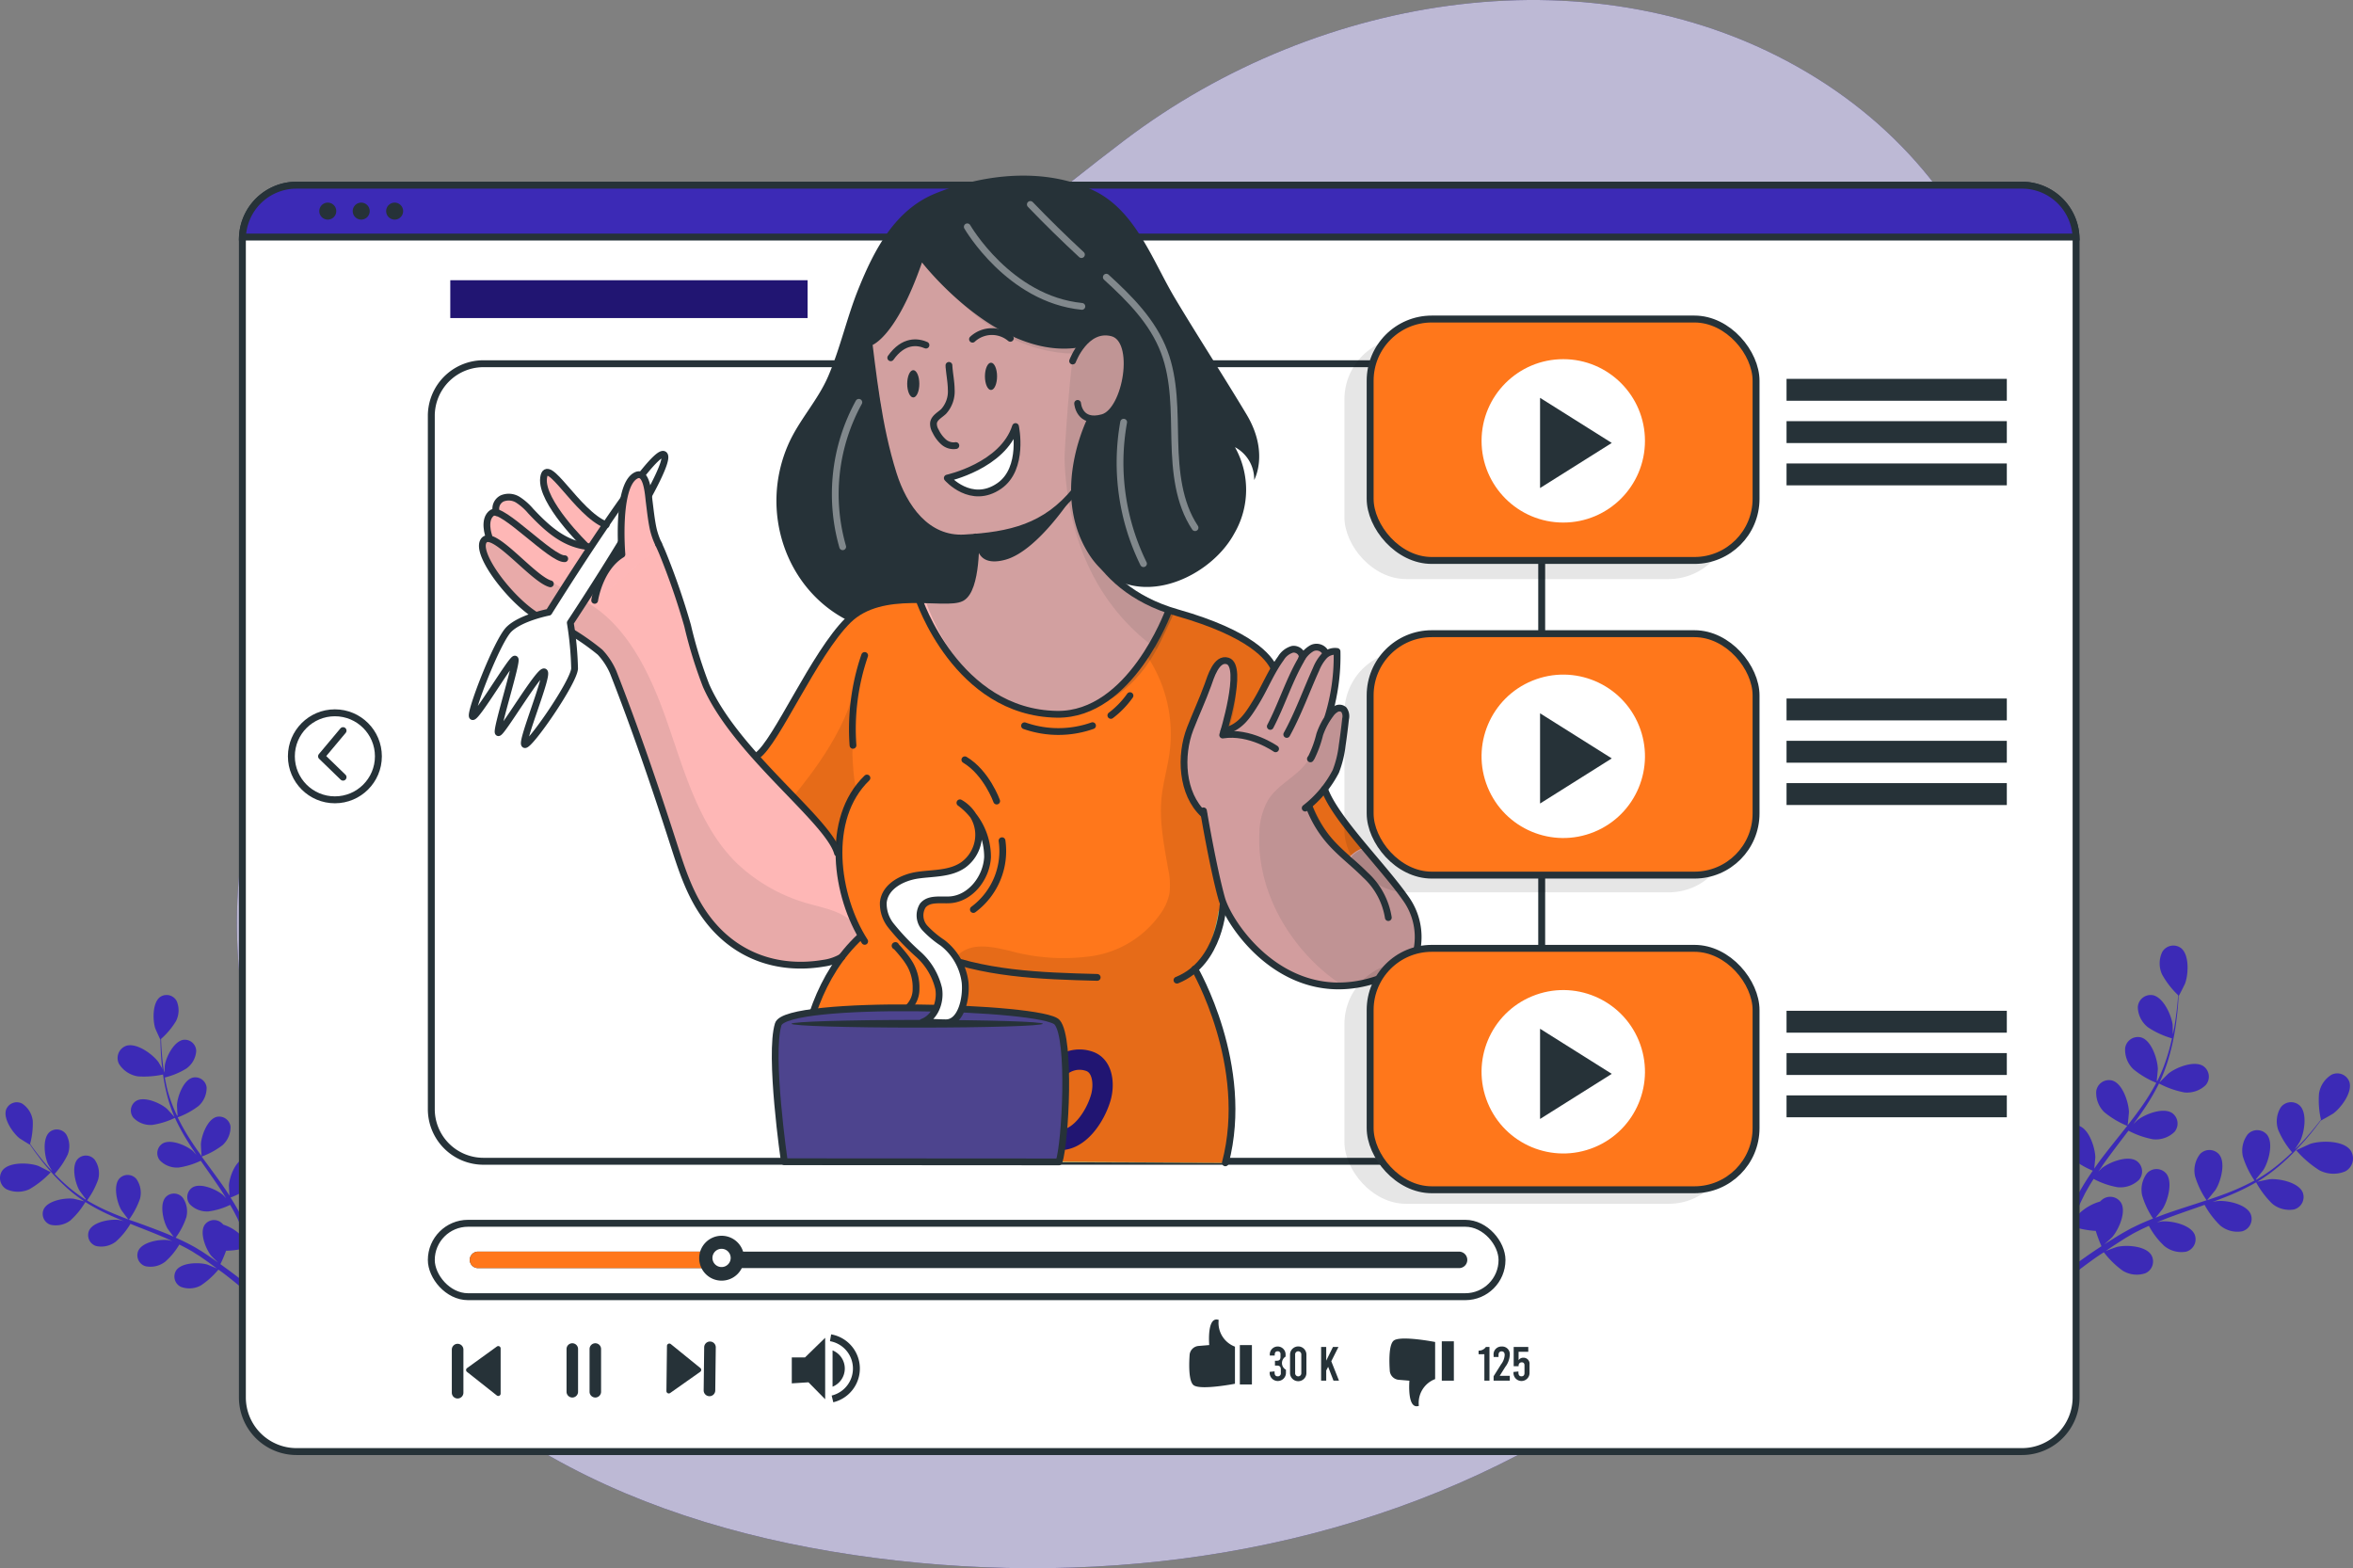 <svg xmlns="http://www.w3.org/2000/svg" xmlns:xlink="http://www.w3.org/1999/xlink" width="340.07" height="226.656" viewBox="0 0 340.07 226.656">
  <rect x="0" y="0" width="340.07" height="226.656" fill="#808080" stroke="none"/>
  <defs>
    <clipPath id="clip-path">
      <path id="Path_5027" data-name="Path 5027" d="M331.265,149.907s-.907,2.025-2.182,4.638l-.007.014c-2.21,4.527-6.84,10.614-15.68,10.169-14.372-1.137-18.575-17.3-18.575-17.3s.278-6.412-2.868-8.552-6.847-24.511-6.847-24.511L295.92,96.122l10.765,3.934,14.955,5.472,5.064,3.7.271,7.987-5.748,6.271s1.759,14.129,1.1,18.813C321.721,146.576,331.265,149.907,331.265,149.907Z" transform="translate(-285.107 -96.122)" fill="#263238" opacity="0.2"/>
    </clipPath>
  </defs>
  <g id="Group_3053" data-name="Group 3053" transform="translate(18968 -7586)">
    <g id="Plants" transform="translate(-18968 7722.667)">
      <g id="freepik--Plants--inject-32" transform="translate(0 0)">
        <path id="Path_4980" data-name="Path 4980" d="M439.363,400.624c-.034,0,.611-2.072.667-2.2.646-1.457,2.762-3.9,4.523-3.709a2.114,2.114,0,0,1,1.813,2.376,2.063,2.063,0,0,1-.042.221,4.412,4.412,0,0,1-2.562,2.689A15.225,15.225,0,0,1,439.363,400.624Z" transform="translate(-237.791 -344.433)" fill="#3c2ab6"/>
        <g id="Group_3008" data-name="Group 3008" transform="translate(294.721)">
          <path id="Path_4981" data-name="Path 4981" d="M697.778,355.909a15.152,15.152,0,0,1-3.366-2.9s1.96-.9,2.091-.942c1.523-.475,4.739-.493,5.77.959a2.11,2.11,0,0,1-.587,2.925,2.068,2.068,0,0,1-.2.117A4.408,4.408,0,0,1,697.778,355.909Z" transform="translate(-657.277 -323.43)" fill="#3c2ab6"/>
          <path id="Path_4982" data-name="Path 4982" d="M629.268,341.826c-.79.572-1.515,1.114-2.168,1.619l-1.213-.332c.823-.616,1.788-1.3,2.844-2.047.619-.429,1.289-.879,1.982-1.33a20.573,20.573,0,0,1-.826-2.212,13.7,13.7,0,0,1-3.649-.73c-.278.69-.541,1.363-.781,2-.545,1.444-.988,2.736-1.348,3.83l-1-.273c.389-1.111.875-2.427,1.462-3.9.281-.7.593-1.445.922-2.2a12.825,12.825,0,0,1-2.962-2.453,3.872,3.872,0,0,1-.684-3.194,1.857,1.857,0,0,1,2.338-1.2,1.819,1.819,0,0,1,.183.07c1.415.677,1.869,3.468,1.683,4.856-.021.077-.23.958-.376,1.5.138-.321.264-.612.4-.928.282-.639.579-1.252.884-1.924q.247-.473.5-.959c.158-.315.37-.647.557-.975.445-.752.933-1.488,1.442-2.223a12.314,12.314,0,0,1-3.2-1.931,3.869,3.869,0,0,1-1.159-3.052,1.858,1.858,0,0,1,2.117-1.556,1.8,1.8,0,0,1,.208.044c1.5.454,2.36,3.151,2.4,4.544,0,.086-.1,1.094-.157,1.647.31-.438.615-.877.942-1.31.944-1.253,1.938-2.491,2.924-3.728.3-.38.6-.76.9-1.141a13.1,13.1,0,0,1-3.317-1.981,3.9,3.9,0,0,1-1.159-3.052,1.857,1.857,0,0,1,2.117-1.556,1.917,1.917,0,0,1,.208.044c1.5.454,2.359,3.151,2.4,4.544,0,.1-.136,1.556-.189,1.921.658-.837,1.3-1.68,1.907-2.535a33.093,33.093,0,0,0,2.236-3.606,12.71,12.71,0,0,1-3.34-1.988,3.881,3.881,0,0,1-1.159-3.052,1.86,1.86,0,0,1,2.123-1.554,1.775,1.775,0,0,1,.2.042c1.5.454,2.36,3.151,2.4,4.547,0,.09-.1,1.2-.162,1.72l.086.024a23.833,23.833,0,0,0,1.555-3.967c.23-.75.406-1.482.564-2.194a12.556,12.556,0,0,1-3.45-1.588,3.8,3.8,0,0,1-1.488-2.913,1.858,1.858,0,0,1,1.947-1.764,1.74,1.74,0,0,1,.2.02c1.54.285,2.7,2.866,2.882,4.254.012.075.024.855.027,1.421.066-.322.14-.656.2-.966.215-1.166.343-2.248.447-3.2.056-.547.1-1.048.125-1.505a12.415,12.415,0,0,1-2.316-2.985,3.837,3.837,0,0,1,.019-3.263,1.858,1.858,0,0,1,2.54-.672,1.736,1.736,0,0,1,.167.109c1.236.964,1.079,3.789.6,5.1-.032.116-.9,1.816-.917,1.8l-.027-.008c-.021.445-.048.921-.09,1.443-.085.965-.2,2.046-.378,3.226a33.18,33.18,0,0,1-.8,3.762,24.455,24.455,0,0,1-1.465,4.045l-.014.05c.314-.337,1.225-1.244,1.3-1.3,1.095-.875,3.728-1.916,5.033-1.047a1.859,1.859,0,0,1,.446,2.589,1.791,1.791,0,0,1-.123.155,3.879,3.879,0,0,1-3.093,1.048,13.011,13.011,0,0,1-3.645-1.291,33.039,33.039,0,0,1-2.222,3.778c-.476.707-.978,1.4-1.49,2.1.281-.281.532-.531.572-.56,1.095-.875,3.725-1.917,5.033-1.047a1.854,1.854,0,0,1,.451,2.583,1.8,1.8,0,0,1-.127.161,3.873,3.873,0,0,1-3.09,1.049,12.488,12.488,0,0,1-3.544-1.242c-.2.264-.4.529-.6.789-.961,1.262-1.923,2.517-2.823,3.778-.319.446-.606.908-.918,1.341.251-.25.462-.457.492-.488,1.094-.871,3.723-1.913,5.032-1.043a1.854,1.854,0,0,1,.451,2.583,1.924,1.924,0,0,1-.127.161,3.883,3.883,0,0,1-3.09,1.049,11.6,11.6,0,0,1-3.453-1.2c-.292.467-.589.938-.853,1.4-.168.312-.359.618-.515.954l-.482.975c-.282.639-.574,1.275-.833,1.895-.186.433-.353.845-.52,1.261.312-.445.945-1.306,1.005-1.372a7.21,7.21,0,0,1,3.136-1.845,2.014,2.014,0,0,1,.3-.275,1.851,1.851,0,0,1,2.723.448c.81,1.345-.357,3.922-1.276,4.977-.054.064-.717.67-1.146,1.047.287-.183.558-.363.866-.547.581-.371,1.168-.722,1.8-1.1l.95-.528c.312-.183.664-.334,1-.507.787-.379,1.6-.725,2.437-1.055a11.924,11.924,0,0,1-1.585-3.369,3.927,3.927,0,0,1,.718-3.186,1.855,1.855,0,0,1,2.62-.105,1.962,1.962,0,0,1,.14.144c1,1.205.246,3.93-.507,5.113-.045.074-.68.863-1.036,1.288.5-.2,1-.394,1.507-.576,1.478-.523,2.988-1,4.5-1.494l1.378-.457a12.443,12.443,0,0,1-1.67-3.486,3.866,3.866,0,0,1,.717-3.183,1.858,1.858,0,0,1,2.626-.1c.047.044.092.09.134.138,1,1.208.245,3.933-.508,5.116-.057.088-.971,1.22-1.218,1.5,1.012-.335,2.016-.683,2.989-1.061a33.382,33.382,0,0,0,3.854-1.774,12.911,12.911,0,0,1-1.684-3.5,3.888,3.888,0,0,1,.714-3.187,1.858,1.858,0,0,1,2.626-.1c.047.044.092.09.135.139,1,1.209.245,3.933-.505,5.117-.049.076-.748.941-1.083,1.343l.056.069a23.631,23.631,0,0,0,3.488-2.454c.6-.5,1.157-1.008,1.679-1.517a12.446,12.446,0,0,1-2-3.228,3.821,3.821,0,0,1,.361-3.245,1.858,1.858,0,0,1,2.6-.4,1.733,1.733,0,0,1,.151.124c1.134,1.091.674,3.883.058,5.139-.02.073-.452.725-.762,1.2.232-.233.486-.468.7-.7.822-.849,1.535-1.685,2.142-2.428.345-.424.653-.816.931-1.177a12.408,12.408,0,0,1-.283-3.768,3.881,3.881,0,0,1,1.819-2.724,1.861,1.861,0,0,1,2.491.85,1.8,1.8,0,0,1,.075.174c.5,1.489-1.189,3.756-2.328,4.586-.094.071-1.747,1.022-1.754.992l-.009-.032c-.264.361-.561.742-.87,1.154-.6.759-1.289,1.61-2.11,2.48a32.688,32.688,0,0,1-2.743,2.7,24.2,24.2,0,0,1-3.465,2.553.312.312,0,0,0-.042.024c.444-.107,1.707-.363,1.806-.372,1.394-.124,4.17.46,4.774,1.9a1.855,1.855,0,0,1-1.053,2.4,1.879,1.879,0,0,1-.195.063,3.875,3.875,0,0,1-3.156-.828,13.074,13.074,0,0,1-2.327-3.088,33.032,33.032,0,0,1-3.937,1.923c-.8.321-1.605.635-2.4.926a5.628,5.628,0,0,1,.787-.143c1.394-.123,4.169.464,4.773,1.907a1.856,1.856,0,0,1-1.247,2.465,3.876,3.876,0,0,1-3.156-.831,12.359,12.359,0,0,1-2.27-2.994l-.933.336c-1.5.522-2.993,1.035-4.446,1.583-.512.2-1.006.405-1.506.612l.684-.132c1.394-.123,4.169.464,4.773,1.907a1.854,1.854,0,0,1-1.051,2.4,1.975,1.975,0,0,1-.193.064,3.9,3.9,0,0,1-3.159-.832,11.183,11.183,0,0,1-2.217-2.9c-.5.221-1.009.458-1.483.7-.323.173-.646.318-.96.511l-.937.546c-.581.371-1.183.75-1.739,1.124-.388.252-.759.509-1.129.765.514-.218,1.509-.568,1.594-.592,1.365-.343,4.183-.177,5.005,1.162a1.858,1.858,0,0,1-.676,2.539,1.959,1.959,0,0,1-.179.091,3.881,3.881,0,0,1-3.249-.345,12.842,12.842,0,0,1-2.753-2.682C630.411,341.011,629.818,341.425,629.268,341.826Z" transform="translate(-621.716 -296.287)" fill="#3c2ab6"/>
        </g>
        <g id="Group_3009" data-name="Group 3009" transform="translate(0 7.137)">
          <path id="Path_4983" data-name="Path 4983" d="M49.018,361.657a13.425,13.425,0,0,0,3.088-2.457s-1.708-.869-1.825-.913c-1.333-.474-4.189-.605-5.165.656a1.875,1.875,0,0,0,.424,2.617,1.909,1.909,0,0,0,.17.109A3.941,3.941,0,0,0,49.018,361.657Z" transform="translate(-44.762 -333.588)" fill="#3c2ab6"/>
          <path id="Path_4984" data-name="Path 4984" d="M84.923,328.639c.027-.006-.947-1.666-1.019-1.766-.851-1.128-3.159-2.812-4.659-2.3a1.875,1.875,0,0,0-1.012,2.6,3.921,3.921,0,0,0,2.759,1.809A13.37,13.37,0,0,0,84.923,328.639Z" transform="translate(-61.036 -317.215)" fill="#3c2ab6"/>
          <path id="Path_4985" data-name="Path 4985" d="M78.584,351.064c.68.533,1.3,1.041,1.868,1.513l1.09-.253c-.711-.576-1.535-1.224-2.453-1.912-.537-.4-1.116-.822-1.709-1.252a18.1,18.1,0,0,0,.823-1.938,11.581,11.581,0,0,0,3.265-.52c.222.622.431,1.229.621,1.805.433,1.3.784,2.463,1.066,3.447l.881-.2c-.3-.993-.692-2.186-1.169-3.511-.225-.632-.477-1.307-.739-1.991a11.17,11.17,0,0,0,2.709-2.075,3.466,3.466,0,0,0,.72-2.811,1.648,1.648,0,0,0-2.028-1.146,1.673,1.673,0,0,0-.171.058c-1.29.551-1.782,3.015-1.665,4.254.016.071.171.857.285,1.352-.111-.279-.213-.553-.329-.838-.227-.568-.471-1.128-.728-1.734-.137-.287-.273-.579-.411-.869s-.306-.588-.461-.886c-.368-.684-.775-1.355-1.2-2.025a10.578,10.578,0,0,0,2.9-1.6,3.558,3.558,0,0,0,1.152-2.674,1.651,1.651,0,0,0-1.838-1.439,1.627,1.627,0,0,0-.173.031c-1.337.349-2.208,2.706-2.274,3.948,0,.079.045.975.082,1.467-.26-.4-.515-.8-.792-1.2-.794-1.145-1.634-2.276-2.465-3.412-.257-.345-.515-.692-.76-1.043a11.24,11.24,0,0,0,3.014-1.646,3.528,3.528,0,0,0,1.152-2.674,1.655,1.655,0,0,0-2.008-1.413c-1.337.349-2.207,2.71-2.274,3.952-.007.094.066,1.385.1,1.71-.557-.768-1.1-1.535-1.6-2.319a28.9,28.9,0,0,1-1.856-3.277,11.3,11.3,0,0,0,3.03-1.653,3.526,3.526,0,0,0,1.152-2.674,1.65,1.65,0,0,0-1.835-1.443,1.531,1.531,0,0,0-.173.03c-1.337.349-2.207,2.709-2.273,3.951-.007.08.045,1.053.086,1.532l-.077.018a21.323,21.323,0,0,1-1.35-3.558c-.176-.668-.308-1.325-.424-1.965a10.579,10.579,0,0,0,3.118-1.29,3.394,3.394,0,0,0,1.424-2.528,1.654,1.654,0,0,0-1.672-1.636,1.547,1.547,0,0,0-.169.011c-1.372.2-2.5,2.451-2.693,3.673-.01.066-.051.76-.062,1.262-.046-.291-.1-.59-.141-.868-.15-1.028-.228-2.007-.285-2.862-.031-.485-.048-.925-.059-1.337a11.054,11.054,0,0,0,2.158-2.571,3.414,3.414,0,0,0,.1-2.9,1.65,1.65,0,0,0-2.232-.682,1.572,1.572,0,0,0-.149.089c-1.134.812-1.092,3.327-.725,4.514.025.1.736,1.644.733,1.631l.027-.007c0,.4.01.82.03,1.287.039.856.093,1.825.224,2.876a29.252,29.252,0,0,0,.579,3.368,21.628,21.628,0,0,0,1.171,3.627l.01.04c-.263-.294-1.042-1.144-1.109-1.2-.943-.812-3.259-1.824-4.43-1.1a1.647,1.647,0,0,0-.487,2.278,1.749,1.749,0,0,0,.106.147,3.432,3.432,0,0,0,2.722,1.034,11.507,11.507,0,0,0,3.279-1.02,28.982,28.982,0,0,0,1.858,3.426c.4.645.818,1.281,1.249,1.915-.241-.26-.467-.487-.476-.521-.943-.813-3.242-1.828-4.43-1.1a1.647,1.647,0,0,0-.487,2.278,1.758,1.758,0,0,0,.107.147,3.431,3.431,0,0,0,2.722,1.034,11.146,11.146,0,0,0,3.189-.981c.166.242.332.483.5.724.81,1.152,1.622,2.3,2.381,3.449.271.405.519.816.776,1.238-.213-.23-.4-.422-.427-.447-.943-.812-3.259-1.824-4.43-1.1a1.647,1.647,0,0,0-.487,2.278,1.691,1.691,0,0,0,.107.147,3.437,3.437,0,0,0,2.721,1.034,10.28,10.28,0,0,0,3.106-.944c.244.426.492.85.707,1.275.143.293.3.565.428.865s.261.592.392.88c.227.568.466,1.154.674,1.715.15.387.283.76.42,1.136-.265-.407-.794-1.191-.847-1.254a6.4,6.4,0,0,0-2.77-1.764,1.936,1.936,0,0,0-.257-.256,1.651,1.651,0,0,0-2.328.165c-.038.044-.074.09-.108.138-.764,1.167.178,3.5.959,4.467.049.056.615.62.983.97-.249-.173-.484-.345-.745-.536-.5-.347-1.012-.683-1.567-1.054l-.825-.5c-.271-.175-.577-.32-.871-.485-.683-.363-1.4-.7-2.119-1.022a10.525,10.525,0,0,0,1.537-2.94,3.436,3.436,0,0,0-.524-2.852,1.65,1.65,0,0,0-2.326-.19,1.681,1.681,0,0,0-.128.121c-.933,1.035-.355,3.482.268,4.546.04.065.576.788.88,1.178-.438-.193-.873-.386-1.322-.562-1.292-.515-2.617-1-3.939-1.486l-1.2-.409a11.483,11.483,0,0,0,1.6-3.037,3.446,3.446,0,0,0-.524-2.852,1.651,1.651,0,0,0-2.326-.19,1.594,1.594,0,0,0-.128.122c-.93,1.034-.355,3.481.271,4.545.047.081.819,1.118,1.027,1.371-.885-.333-1.762-.676-2.618-1.048a28.448,28.448,0,0,1-3.355-1.7,11.583,11.583,0,0,0,1.614-3.051,3.437,3.437,0,0,0-.524-2.852,1.65,1.65,0,0,0-2.326-.19,1.6,1.6,0,0,0-.128.122c-.93,1.034-.355,3.482.271,4.545.04.069.628.861.916,1.231l-.054.058a21.42,21.42,0,0,1-3.014-2.3c-.518-.461-.989-.933-1.438-1.4a11.42,11.42,0,0,0,1.889-2.8,3.39,3.39,0,0,0-.21-2.893,1.647,1.647,0,0,0-2.287-.444c-.049.033-.1.069-.141.107-1.04.929-.737,3.425-.232,4.563.015.064.376.657.636,1.09-.2-.213-.409-.433-.6-.642-.7-.787-1.3-1.55-1.815-2.23-.3-.389-.553-.747-.79-1.082a11.111,11.111,0,0,0,.385-3.336,3.455,3.455,0,0,0-1.522-2.482,1.65,1.65,0,0,0-2.238.664,1.624,1.624,0,0,0-.075.156c-.494,1.306.925,3.376,1.9,4.167.087.068,1.518.966,1.527.943a.1.1,0,0,0-.007-.027c.222.331.466.679.738,1.055.515.692,1.087,1.474,1.772,2.276a29.077,29.077,0,0,0,2.35,2.489,21.448,21.448,0,0,0,2.985,2.388l.041.022c-.381-.113-1.506-.381-1.591-.393-1.234-.157-3.71.265-4.3,1.526a1.647,1.647,0,0,0,.834,2.175,1.733,1.733,0,0,0,.186.069,3.486,3.486,0,0,0,2.833-.625,11.508,11.508,0,0,0,2.172-2.662,29.11,29.11,0,0,0,3.434,1.844c.687.319,1.387.617,2.1.907l-.694-.166c-1.235-.156-3.714.266-4.3,1.527a1.65,1.65,0,0,0,.841,2.177,1.577,1.577,0,0,0,.179.067,3.484,3.484,0,0,0,2.831-.629,10.847,10.847,0,0,0,2.12-2.58l.817.328c1.31.515,2.62,1.026,3.91,1.574.447.186.881.391,1.317.591-.3-.075-.562-.132-.6-.137-1.235-.16-3.711.262-4.3,1.523a1.651,1.651,0,0,0,.843,2.177,1.615,1.615,0,0,0,.18.067,3.484,3.484,0,0,0,2.832-.628,10.086,10.086,0,0,0,2.068-2.5c.441.22.878.438,1.293.671.282.165.563.305.822.49l.829.516c.5.348,1.024.7,1.509,1.068.34.244.657.479.974.717-.441-.191-1.319-.552-1.4-.576-1.2-.343-3.707-.3-4.484.856a1.651,1.651,0,0,0,.516,2.277,1.7,1.7,0,0,0,.152.085,3.455,3.455,0,0,0,2.894-.19,11.492,11.492,0,0,0,2.538-2.291C77.613,350.3,78.111,350.691,78.584,351.064Z" transform="translate(-45.529 -310.258)" fill="#3c2ab6"/>
        </g>
      </g>
    </g>
    <g id="Background_Simple" data-name="Background Simple" transform="translate(-18933.756 7586)">
      <g id="Group_3010" data-name="Group 3010" transform="translate(0 0)">
        <path id="Path_4986" data-name="Path 4986" d="M338.659,39.162c-30.172-17.861-70.321-11.574-98.6,9.867-20.227,15.337-39,33.207-62.079,43.767-17.736,8.113-38.006,12.009-51.238,27.408-20.717,24.111-17.955,58.1-3.567,84.647,16.695,30.8,46.99,44.647,80.768,49.052,33.647,4.387,69.089-.654,98.612-17.974,39.341-23.08,60.425-67.193,67.92-110.844C376.13,92.176,369.218,57.252,338.659,39.162Z" transform="translate(-111.796 -28.744)" fill="#211572"/>
        <path id="Path_4987" data-name="Path 4987" d="M338.659,39.162c-30.172-17.861-70.321-11.574-98.6,9.867-20.227,15.337-39,33.207-62.079,43.767-17.736,8.113-38.006,12.009-51.238,27.408-20.717,24.111-17.955,58.1-3.567,84.647,16.695,30.8,46.99,44.647,80.768,49.052,33.647,4.387,69.089-.654,98.612-17.974,39.341-23.08,60.425-67.193,67.92-110.844C376.13,92.176,369.218,57.252,338.659,39.162Z" transform="translate(-111.796 -28.744)" fill="#fff" opacity="0.7"/>
      </g>
    </g>
    <g id="Interface" transform="translate(-18932.969 7612.763)">
      <g id="Capa_6" data-name="Capa 6" transform="translate(0 0)">
        <g id="Group_3011" data-name="Group 3011">
          <path id="Path_4988" data-name="Path 4988" d="M378.36,88.962V256.34a7.828,7.828,0,0,1-7.828,7.827H121.169a7.827,7.827,0,0,1-7.827-7.827V88.962c0-.112,0-.223.009-.331a7.825,7.825,0,0,1,7.416-7.488c.134,0,.268-.009.4-.009H370.532c.134,0,.268,0,.4.009a7.825,7.825,0,0,1,7.416,7.488C378.355,88.739,378.36,88.85,378.36,88.962Z" transform="translate(-113.342 -81.135)" fill="#fff" stroke="#263238" stroke-linecap="round" stroke-linejoin="round" stroke-width="1"/>
          <path id="Path_4989" data-name="Path 4989" d="M378.359,88.632h-265a7.825,7.825,0,0,1,7.416-7.488c.134,0,.268-.009.4-.009H370.541c.134,0,.268,0,.4.009A7.825,7.825,0,0,1,378.359,88.632Z" transform="translate(-113.35 -81.135)" fill="#3c2ab6" stroke="#263238" stroke-width="1"/>
          <path id="Path_4990" data-name="Path 4990" d="M137.555,87.3a1.227,1.227,0,1,1-1.227-1.227A1.227,1.227,0,0,1,137.555,87.3Z" transform="translate(-123.986 -83.55)" fill="#263238"/>
          <path id="Path_4991" data-name="Path 4991" d="M147.015,87.3a1.227,1.227,0,1,1-1.227-1.227A1.227,1.227,0,0,1,147.015,87.3Z" transform="translate(-128.614 -83.55)" fill="#263238"/>
          <path id="Path_4992" data-name="Path 4992" d="M156.475,87.3a1.227,1.227,0,1,1-1.226-1.227A1.227,1.227,0,0,1,156.475,87.3Z" transform="translate(-133.242 -83.55)" fill="#263238"/>
        </g>
      </g>
      <g id="Group_3012" data-name="Group 3012" transform="translate(7.081 76.258)">
        <circle id="Ellipse_87" data-name="Ellipse 87" cx="6.288" cy="6.288" r="6.288" fill="#fff" stroke="#263238" stroke-linecap="round" stroke-linejoin="round" stroke-width="1"/>
        <path id="Path_4993" data-name="Path 4993" d="M138.847,235.464l-3.11,3.712,3.11,3.014" transform="translate(-131.379 -232.887)" fill="#fff" stroke="#263238" stroke-linecap="round" stroke-linejoin="round" stroke-width="1"/>
      </g>
    </g>
    <g id="Progress_bar" data-name="Progress bar" transform="translate(-18905.664 7762.801)">
      <g id="Group_3029" data-name="Group 3029" transform="translate(0 0)">
        <g id="Group_3018" data-name="Group 3018" transform="translate(109.539 13.905)">
          <g id="Group_3015" data-name="Group 3015">
            <g id="Group_3013" data-name="Group 3013">
              <path id="Path_4994" data-name="Path 4994" d="M385.481,402.133A3.671,3.671,0,0,0,387.832,406v5.361s-4.778.933-5.915.251c-.773-.464-.741-2.89-.64-4.4a1.412,1.412,0,0,1,1.294-1.314l1.545-.129S383.737,401.526,385.481,402.133Z" transform="translate(-381.224 -402.074)" fill="#263238"/>
              <rect id="Rectangle_714" data-name="Rectangle 714" width="1.744" height="5.688" transform="translate(7.316 3.7)" fill="#263238"/>
            </g>
            <g id="Group_3014" data-name="Group 3014" transform="translate(11.625 3.901)">
              <path id="Path_4995" data-name="Path 4995" d="M406.334,413.071v.452a1.176,1.176,0,1,1-2.352,0v-.146l.71-.069v.159c0,.39.167.557.452.557a.425.425,0,0,0,.452-.487v-.508c0-.389-.167-.557-.556-.557h-.293v-.7h.244c.389,0,.557-.167.557-.557v-.375a.388.388,0,0,0-.418-.439c-.264,0-.417.153-.417.508v.111H404v-.167a1.141,1.141,0,1,1,2.282,0v.32a1.093,1.093,0,0,0,.049,1.893Z" transform="translate(-403.982 -409.71)" fill="#263238"/>
              <path id="Path_4996" data-name="Path 4996" d="M409.747,413.544v-2.658a1.183,1.183,0,0,1,2.366,0v2.658a1.183,1.183,0,0,1-2.366,0Zm1.628,0v-2.658a.447.447,0,1,0-.891,0v2.658a.447.447,0,1,0,.891,0Z" transform="translate(-406.802 -409.71)" fill="#263238"/>
              <path id="Path_4997" data-name="Path 4997" d="M419.554,412.713l-.278.536v1.468h-.738v-4.871h.738v1.976l.974-1.976h.794l-1.037,2.067,1.113,2.8h-.793Z" transform="translate(-411.102 -409.777)" fill="#263238"/>
            </g>
          </g>
          <g id="Group_3017" data-name="Group 3017" transform="translate(28.931 2.752)">
            <path id="Path_4998" data-name="Path 4998" d="M442.118,417.192a3.673,3.673,0,0,1,2.351-3.868v-5.362s-4.778-.933-5.915-.25c-.773.464-.741,2.89-.64,4.4a1.412,1.412,0,0,0,1.294,1.314l1.545.129S440.374,417.8,442.118,417.192Z" transform="translate(-437.861 -407.462)" fill="#263238"/>
            <rect id="Rectangle_715" data-name="Rectangle 715" width="1.744" height="5.688" transform="translate(7.571 0.401)" fill="#263238"/>
            <g id="Group_3016" data-name="Group 3016" transform="translate(12.889 1.152)">
              <path id="Path_4999" data-name="Path 4999" d="M463.929,410.89h-.835v-.515a1.242,1.242,0,0,0,1.058-.536h.514v4.871h-.737Z" transform="translate(-463.094 -409.777)" fill="#263238"/>
              <path id="Path_5000" data-name="Path 5000" d="M468.223,413.955h1.461v.7h-2.339v-.64l1.079-1.719a2.439,2.439,0,0,0,.522-1.35c0-.341-.16-.529-.445-.529s-.445.188-.445.529v.286h-.71V411a1.128,1.128,0,0,1,1.162-1.28,1.1,1.1,0,0,1,1.176,1.2,3.106,3.106,0,0,1-.654,1.747Z" transform="translate(-465.174 -409.717)" fill="#263238"/>
              <path id="Path_5001" data-name="Path 5001" d="M472.975,413.6v-.146l.71-.069v.16c0,.389.167.542.438.542s.438-.153.438-.473v-1.127c0-.286-.153-.425-.389-.425a.444.444,0,0,0-.46.48v.084H473v-2.784h2.109v.7h-1.4v1.211a.8.8,0,0,1,.7-.355.872.872,0,0,1,.883.981V413.6a1.162,1.162,0,1,1-2.324,0Z" transform="translate(-467.928 -409.777)" fill="#263238"/>
            </g>
          </g>
        </g>
        <g id="Group_3019" data-name="Group 3019" transform="translate(52.098 16.546)">
          <path id="Path_5002" data-name="Path 5002" d="M268.777,413.836v-3.752h1.914l2.91-2.833v8.882l-2.412-2.45Z" transform="translate(-268.777 -407.247)" fill="#263238"/>
          <path id="Path_5003" data-name="Path 5003" d="M282.079,413.438a2.825,2.825,0,0,1-1.767,2.624v-5.247A2.826,2.826,0,0,1,282.079,413.438Z" transform="translate(-274.419 -408.99)" fill="#263238"/>
          <path id="Path_5004" data-name="Path 5004" d="M279.744,407.244a4.515,4.515,0,0,1,.278,8.837" transform="translate(-274.142 -407.244)" fill="none" stroke="#263238" stroke-width="1"/>
        </g>
        <g id="Group_3028" data-name="Group 3028">
          <g id="Group_3023" data-name="Group 3023" transform="translate(2.963 17.089)">
            <g id="Group_3020" data-name="Group 3020" transform="translate(16.582 0.252)">
              <path id="Path_5005" data-name="Path 5005" d="M205.881,416.641h0a.832.832,0,0,1-.832-.832v-6.178a.832.832,0,0,1,.832-.832h0a.832.832,0,0,1,.832.832v6.178A.832.832,0,0,1,205.881,416.641Z" transform="translate(-205.049 -408.8)" fill="#263238"/>
              <path id="Path_5006" data-name="Path 5006" d="M212.393,416.641h0a.832.832,0,0,1-.832-.832v-6.178a.832.832,0,0,1,.832-.832h0a.832.832,0,0,1,.832.832v6.178A.832.832,0,0,1,212.393,416.641Z" transform="translate(-208.235 -408.8)" fill="#263238"/>
            </g>
            <g id="Group_3021" data-name="Group 3021" transform="translate(0 0.33)">
              <path id="Path_5007" data-name="Path 5007" d="M173.426,408.952h0a.838.838,0,0,1,.838.838v6.227a.838.838,0,0,1-.838.838h0a.838.838,0,0,1-.838-.838V409.79A.838.838,0,0,1,173.426,408.952Z" transform="translate(-172.588 -408.952)" fill="#263238"/>
              <path id="Path_5008" data-name="Path 5008" d="M181.62,409.935v6.527a.342.342,0,0,1-.554.268l-4.309-3.409a.342.342,0,0,1,.012-.546l4.309-3.118A.342.342,0,0,1,181.62,409.935Z" transform="translate(-174.564 -409.265)" fill="#263238"/>
            </g>
            <g id="Group_3022" data-name="Group 3022" transform="translate(31.017)">
              <path id="Path_5009" data-name="Path 5009" d="M244.672,416.21h0a.839.839,0,0,1-.828-.848l.075-6.226a.838.838,0,0,1,.848-.828h0a.838.838,0,0,1,.828.848l-.075,6.226A.838.838,0,0,1,244.672,416.21Z" transform="translate(-238.462 -408.307)" fill="#263238"/>
              <path id="Path_5010" data-name="Path 5010" d="M233.308,415.747l.078-6.526a.342.342,0,0,1,.557-.262l4.268,3.46a.342.342,0,0,1-.018.545l-4.346,3.066A.342.342,0,0,1,233.308,415.747Z" transform="translate(-233.308 -408.588)" fill="#263238"/>
            </g>
          </g>
          <g id="Group_3027" data-name="Group 3027">
            <rect id="Rectangle_716" data-name="Rectangle 716" width="154.744" height="10.609" rx="5.304" fill="#fff" stroke="#263238" stroke-linecap="round" stroke-linejoin="round" stroke-width="1"/>
            <g id="Group_3026" data-name="Group 3026" transform="translate(5.593 1.803)">
              <g id="Group_3024" data-name="Group 3024" transform="translate(0 2.293)">
                <path id="Path_5011" data-name="Path 5011" d="M321.869,384.063a1.186,1.186,0,0,1-1.191,1.191H178.928a1.191,1.191,0,1,1,0-2.381h141.75A1.19,1.19,0,0,1,321.869,384.063Z" transform="translate(-177.737 -382.872)" fill="#263238"/>
              </g>
              <path id="Path_5012" data-name="Path 5012" d="M214.769,382.872l-.083,2.381H178.928a1.191,1.191,0,1,1,0-2.381Z" transform="translate(-177.737 -380.579)" fill="#ff771b"/>
              <g id="Group_3025" data-name="Group 3025" transform="translate(33.122)">
                <path id="Path_5013" data-name="Path 5013" d="M249.064,381.627a3.244,3.244,0,1,1-3.244-3.244A3.244,3.244,0,0,1,249.064,381.627Z" transform="translate(-242.577 -378.383)" fill="#263238"/>
                <path id="Path_5014" data-name="Path 5014" d="M248.964,383.393a1.318,1.318,0,1,1-1.317-1.318A1.318,1.318,0,0,1,248.964,383.393Z" transform="translate(-244.412 -380.189)" fill="#fff"/>
              </g>
            </g>
          </g>
        </g>
      </g>
    </g>
    <g id="Window" transform="translate(-18905.664 7626.5)">
      <g id="Group_3031" data-name="Group 3031" transform="translate(0 0)">
        <g id="Group_3030" data-name="Group 3030" transform="translate(0 12.068)">
          <path id="Path_5015" data-name="Path 5015" d="M327.268,139.186v100.2a7.537,7.537,0,0,1-7.535,7.535H174.323a7.533,7.533,0,0,1-7.535-7.535v-100.2a7.124,7.124,0,0,1,.092-1.172,7.539,7.539,0,0,1,7.443-6.363h145.41a7.545,7.545,0,0,1,7.443,6.363A7.121,7.121,0,0,1,327.268,139.186Z" transform="translate(-166.788 -131.651)" fill="#fff" stroke="#263238" stroke-linecap="round" stroke-linejoin="round" stroke-width="1"/>
        </g>
        <rect id="Rectangle_717" data-name="Rectangle 717" width="51.64" height="5.469" transform="translate(2.742)" fill="#211572"/>
      </g>
    </g>
    <g id="Character" transform="translate(-18899.756 7611.379)">
      <g id="Group_3041" data-name="Group 3041" transform="translate(0 0)">
        <g id="Group_3039" data-name="Group 3039">
          <g id="Group_3032" data-name="Group 3032" transform="translate(1.714 42.859)">
            <path id="Path_5016" data-name="Path 5016" d="M207.7,211.6s2.538,9.991,6.963,16.155c6.013,5.6,9.811,5.935,14.4,5.935s6.805-2.308,6.805-2.308l.791-5.44-2.373-8.407s-8.388-9.562-11.394-12.034A36.963,36.963,0,0,1,211.5,186.052c-1.9-9.561-4.906-14.012-4.906-14.012s-1.063-9.406-2.463-9.285-2.916,5.346-2.566,8.688c0,0-3.674-2.673-4.783-3.706s-5.424-6.015-6.182-5.347,1.808,7.413,5.541,10.572a9.357,9.357,0,0,1-4.666-2.248c-1.808-1.823-5.249-5.59-6.824-4.921a1.936,1.936,0,0,0-1.225,2.187s-1.691.486-1.166,3.1c0,0-1.575,2.308.642,5.589a28.011,28.011,0,0,0,10.382,8.445c3.849,1.823,5.424,2.916,6.824,6.137S207.7,211.6,207.7,211.6Z" transform="translate(-181.712 -162.329)" fill="#feb8b7"/>
            <path id="Path_5017" data-name="Path 5017" d="M236.656,225.949l-.509,3.467-.285,1.97s-2.21,2.309-6.8,2.309-8.392-.332-14.406-5.939c-4.42-6.165-6.962-16.151-6.962-16.151s-6.2-17.132-7.592-20.352-2.976-4.314-6.827-6.137a28.108,28.108,0,0,1-10.379-8.446,5.447,5.447,0,0,1-.956-4.915,3.1,3.1,0,0,1,.312-.678c-.522-2.613,1.166-3.1,1.166-3.1a1.935,1.935,0,0,1,1.227-2.182c1.573-.671,5.016,3.093,6.819,4.915a9.334,9.334,0,0,0,4.671,2.253c-3.735-3.164-6.3-9.908-5.545-10.572s5.078,4.315,6.182,5.346,4.786,3.708,4.786,3.708c-.352-3.34,1.166-8.566,2.569-8.693s2.461,9.286,2.461,9.286,3,4.449,4.9,14.011a37.025,37.025,0,0,0,11.4,19.455c3.01,2.472,11.4,12.033,11.4,12.033Z" transform="translate(-181.71 -162.33)" fill="#feb8b7" opacity="0.2"/>
          </g>
          <path id="Path_5018" data-name="Path 5018" d="M259.159,218.626s6.189-8.693,7.22-11.233,5.72-10.354,10.784-10.94a34.793,34.793,0,0,0,9.471-2.637l26.912,1.563s5.682,2.124,10.84,4.085c4.864,1.849,10.277,4.947,10.446,9.786.148,4.235,8.224,19.667,13.878,24.518l-22.192,6.756s-.775,6.447-4.205,9.019c0,0,7.513,17.566,4.419,28.018l-61.1-.224s-2.4-23.958,8.2-32.359c0,0-2.758-6.131-2.945-11.5C270.88,233.473,269,228.394,259.159,218.626Z" transform="translate(-217.882 -134.872)" fill="#92e3a9"/>
          <path id="Path_5019" data-name="Path 5019" d="M236.147,238.443l-2.348,2.495s-.97,1.521-5.068,1.655c-4.587.149-8.061-.2-14.074-5.809-4.42-6.165-6.962-16.151-6.962-16.151s-6.2-17.132-7.592-20.352-2.976-4.314-6.827-6.137A28.108,28.108,0,0,1,182.9,185.7a5.447,5.447,0,0,1-.956-4.915,58.983,58.983,0,0,1,5.606,3.99c3.166,1.907,5.369,3.39,8.6,5.148,6.406,3.5,9.762,10.946,12.2,18.043s4.6,14.71,9.857,19.879a24.676,24.676,0,0,0,10.833,6c2.406.657,5.146,1.208,6.542,3.347A4.749,4.749,0,0,1,236.147,238.443Z" transform="translate(-179.996 -128.497)" fill="#263238" opacity="0.1"/>
          <path id="Path_5020" data-name="Path 5020" d="M322.32,249.219c.445.157,8.28,17.835,4.419,28.018l-34.15-.223-27.483-.337s-1.634-23.686,8.962-32.082c0,0-3.064-6.151-3.254-11.525,0,0-1.79-4.619-11.64-14.385,0,0,6.095-9.181,7.125-11.722s5.45-10.07,10.514-10.656a25.916,25.916,0,0,0,9.294-3.15l26.913,1.568a35.364,35.364,0,0,0,5.508,2.584c1.667.607,3.467.957,5.247,1.632,6.763,2.565,9.969,5.452,10.532,9.654s8.223,19.667,13.877,24.519l-22.412,7.711S324.849,247.164,322.32,249.219Z" transform="translate(-217.89 -134.55)" fill="#ff771b"/>
          <path id="Path_5021" data-name="Path 5021" d="M348.554,253.275s8.078,15.242,4.419,28.018l-34.15-.223a18.474,18.474,0,0,1-.495-6.878c-.691-1.307-.176-2.91-.122-4.4a12.074,12.074,0,0,0-2.129-6.433,23.563,23.563,0,0,1-3.043-6.108c-.556-2.232-.143-4.915,1.64-6.285,1.987-1.518,4.739-.883,7.145-.318a29.222,29.222,0,0,0,12.046.735,14.736,14.736,0,0,0,10.006-6.5,7.379,7.379,0,0,0,1.037-2.606,10.593,10.593,0,0,0-.2-3.453c-.583-3.39-1.295-6.815-.963-10.239.224-2.253.888-4.435,1.18-6.681a20.281,20.281,0,0,0-3.187-13.743c1.43-1.885,1.8-4.746,3.085-6.709,1.667.607,3.552,1.236,5.4,1.709,5.349,1.363,10.351,5.365,10.914,9.567s6.346,17.806,13.492,24.7l-21.846,6.6S352.185,250.727,348.554,253.275Z" transform="translate(-244.124 -138.605)" opacity="0.1"/>
          <g id="Group_3033" data-name="Group 3033" transform="translate(102.576 68.459)">
            <path id="Path_5022" data-name="Path 5022" d="M403.056,242.791s1.583-1.94,3.073-1.552c0,0,3.539,4.753,5.029,6.5a11.161,11.161,0,0,1,1.967,7.518A3.8,3.8,0,0,1,411.441,258c-1.911,1.26-5.781,3.46-9.317,3.321-4.936-.194-13.223-4.074-16.11-10.186s-3.539-14.066-3.539-14.066-3.818-4.171-3.259-8.245,3.1-9.625,3.693-11.215,1.336-3.821,2.36-3.53,2.382,3.887.334,9.9a3.906,3.906,0,0,0,3.019-2.141c1.3-2.134,5.328-11.609,7.849-8.668,0,0,2.32-1.611,3.294-.035,0,0,1.748-1.155,1.8.361a68.08,68.08,0,0,1-.658,7.589s1.849-1.388,1.849,1.716-1.072,8.721-5.076,12.116C397.681,234.915,399.8,240.074,403.056,242.791Z" transform="translate(-379.161 -212.443)" fill="#feb8b8"/>
            <path id="Path_5023" data-name="Path 5023" d="M413.122,255.258a3.825,3.825,0,0,1-1.706,2.758c-1.8,1.183-5.3,3.172-8.627,3.3-.224.007-.447.007-.664,0-4.936-.191-13.226-4.075-16.114-10.183s-3.538-14.067-3.538-14.067-3.817-4.173-3.261-8.248,3.105-9.618,3.695-11.214,1.336-3.82,2.359-3.524,2.386,3.884.332,9.9a3.916,3.916,0,0,0,3.024-2.147c1.3-2.132,5.328-11.609,7.85-8.665,0,0,2.319-1.61,3.295-.035,0,0,1.742-1.158,1.8.36a62.338,62.338,0,0,1-.63,7.379v.007c-.021.134-.027.2-.027.2s1.851-1.391,1.851,1.716-1.071,8.721-5.078,12.111c0,0,2.115,5.162,5.376,7.882a3.755,3.755,0,0,1,2.652-1.605s3.958,4.8,5.449,6.548A11.165,11.165,0,0,1,413.122,255.258Z" transform="translate(-378.854 -212.443)" fill="#263238" opacity="0.2"/>
          </g>
          <g id="Group_3036" data-name="Group 3036" transform="translate(54.535 9.039)">
            <path id="Path_5024" data-name="Path 5024" d="M321.232,123.833l5.746-6.271-.274-7.981-5.062-3.706-25.721-9.406-10.808,18.243s3.694,22.375,6.84,24.513,2.873,8.551,2.873,8.551,4.125,15.942,18.491,17.082c13.3.88,17.834-14.8,17.834-14.8s-7.886-2.794-9.528-7.212S321.232,123.833,321.232,123.833Z" transform="translate(-285.113 -96.292)" fill="#febbba"/>
            <g id="Group_3035" data-name="Group 3035" transform="translate(0.93)">
              <path id="Path_5025" data-name="Path 5025" d="M331.265,149.907s-.907,2.025-2.182,4.638l-.007.014c-2.21,4.527-6.84,10.614-15.68,10.169-14.372-1.137-18.575-17.3-18.575-17.3s.278-6.412-2.868-8.552-6.847-24.511-6.847-24.511L295.92,96.122l10.765,3.934,14.955,5.472,5.064,3.7.271,7.987-5.748,6.271s1.759,14.129,1.1,18.813C321.721,146.576,331.265,149.907,331.265,149.907Z" transform="translate(-285.107 -96.122)" fill="#263238" opacity="0.2"/>
              <g id="Group_3034" data-name="Group 3034" clip-path="url(#clip-path)">
                <path id="Path_5026" data-name="Path 5026" d="M341.1,153.3s-.824,1.992-2.1,4.6l-.007.014-.493.979c-8.826-6.384-12.96-16.23-13.326-27.451-.04-1.137.942-15.265,1.4-15.258C313.32,115.993,305.391,103,305.391,103l11.216.42,14.955,5.472,5.064,3.7.271,7.987-5.748,6.271s.108,14.187,1.1,18.813C333.142,149.859,341.1,153.3,341.1,153.3Z" transform="translate(-295.029 -99.487)" fill="#263238" opacity="0.1"/>
              </g>
            </g>
          </g>
          <path id="Path_5028" data-name="Path 5028" d="M348.23,126.878s1.87-5.042,5.709-4.069,2.07,11.269-1.354,12.241S348.954,133,348.954,133" transform="translate(-261.454 -100.076)" fill="none" stroke="#263238" stroke-linecap="round" stroke-linejoin="round" stroke-width="0.98"/>
          <path id="Path_5029" data-name="Path 5029" d="M311.109,132.433q-.006-.154-.011-.309c.062,1.162.32,2.307.331,3.471a4.316,4.316,0,0,1-1.1,3.188c-.546.518-1.351.9-1.461,1.658a2.023,2.023,0,0,0,.3,1.185,4.914,4.914,0,0,0,1.155,1.56,2.163,2.163,0,0,0,1.774.527" transform="translate(-242.195 -104.694)" fill="none" stroke="#263238" stroke-linecap="round" stroke-linejoin="round" stroke-width="0.98"/>
          <path id="Path_5030" data-name="Path 5030" d="M312.773,156.869s8.029-1.749,9.861-7.448c0,0,1.293,6.059-2.343,8.584C316.211,160.838,312.773,156.869,312.773,156.869Z" transform="translate(-244.109 -113.155)" fill="#fff" stroke="#263238" stroke-linecap="round" stroke-linejoin="round" stroke-width="0.98"/>
          <path id="Path_5031" data-name="Path 5031" d="M289.971,120.57c.921,7.286,1.626,14.539,3.835,21.572,1.518,4.834,4.826,9.59,10.313,9.269,6.628-.388,11.7-1.544,16.049-6.893" transform="translate(-232.955 -99.042)" fill="none" stroke="#263238" stroke-linecap="round" stroke-linejoin="round" stroke-width="0.98"/>
          <path id="Path_5032" data-name="Path 5032" d="M319.9,123.658a4.128,4.128,0,0,1,5.468-.128" transform="translate(-247.593 -100.012)" fill="none" stroke="#263238" stroke-linecap="round" stroke-linejoin="round" stroke-width="0.98"/>
          <path id="Path_5033" data-name="Path 5033" d="M301.867,126.066c-1.2-.517-3.232-.786-5.093,1.829" transform="translate(-236.283 -101.565)" fill="none" stroke="#263238" stroke-linecap="round" stroke-linejoin="round" stroke-width="0.98"/>
          <path id="Path_5034" data-name="Path 5034" d="M290.6,180.668s.263,7.605-2.059,8.814-11.479-1.612-16.381,3.225-10.408,17.669-13.116,19.55" transform="translate(-217.829 -128.441)" fill="none" stroke="#263238" stroke-linecap="round" stroke-linejoin="round" stroke-width="0.98"/>
          <path id="Path_5035" data-name="Path 5035" d="M325.177,133.338c0,1.087-.392,1.969-.876,1.969s-.877-.883-.877-1.969.392-1.975.877-1.975S325.177,132.246,325.177,133.338Z" transform="translate(-249.319 -104.322)" fill="#263238"/>
          <path id="Path_5036" data-name="Path 5036" d="M303.184,135.45c0,1.087-.392,1.969-.876,1.969s-.876-.882-.876-1.969.392-1.975.876-1.975S303.184,134.358,303.184,135.45Z" transform="translate(-238.561 -105.355)" fill="#263238"/>
          <path id="Path_5037" data-name="Path 5037" d="M278.116,102.994s3.51-.922,7.358-12.015c0,0,10.894,14.092,22.606,12.3,0,0,3.245-3.945,6.093-1.011,2.383,2.455.011,10.234-1.99,10.928s-2.659.039-2.659.039-5.6,10.691-.045,19.72,17.336,4.168,21.114-2.778a12.537,12.537,0,0,0,.111-12.5,5.243,5.243,0,0,1,2.778,4.746s2.223-3.936-1.112-9.492c-3.374-5.625-6.949-11.116-10.316-16.746-3.255-5.444-5.683-12.667-11.715-15.576-7.063-3.4-15.879-2.469-22.93.4-5.817,2.369-8.81,8.051-11.142,13.839-1.656,4.108-2.594,8.492-4.343,12.564-1.528,3.557-4.255,6.364-5.808,9.943-4.17,9.6-.312,20.817,8.574,25.337,0,0,.783-1.98,4.449-2.328s4.445-.695,7.89-.579,4.556-.231,5.334-2.316a31.255,31.255,0,0,0,1.023-6.613s-4.5.968-7.7-1.831c-3.222-3.82-4.37-5.842-5.148-10.588S278.116,102.994,278.116,102.994Z" transform="translate(-220.465 -78.427)" fill="#263238"/>
          <path id="Path_5038" data-name="Path 5038" d="M321.085,175.01s-.662,4.364,4.094,3.1,9.91-9.42,9.91-9.42A24.813,24.813,0,0,1,321.085,175.01Z" transform="translate(-248.16 -122.581)" fill="#263238"/>
          <path id="Path_5039" data-name="Path 5039" d="M270.823,326.123s-3.292-21.319,8.657-32.407" transform="translate(-223.385 -183.741)" fill="none" stroke="#263238" stroke-linecap="round" stroke-linejoin="round" stroke-width="0.98"/>
          <path id="Path_5040" data-name="Path 5040" d="M285.846,272.483c-4.2-6.52-5.773-17.738.326-23.611" transform="translate(-229.12 -161.805)" fill="none" stroke="#263238" stroke-linecap="round" stroke-linejoin="round" stroke-width="0.98"/>
          <path id="Path_5041" data-name="Path 5041" d="M349.516,172.586s1.046,11.262,14.473,15.077c10.784,3.064,13.242,6.548,13.925,7.912" transform="translate(-262.083 -124.487)" fill="none" stroke="#263238" stroke-linecap="round" stroke-linejoin="round" stroke-width="0.98"/>
          <path id="Path_5042" data-name="Path 5042" d="M304.642,197.994s5.46,16.559,20.012,16.779c10.626.161,16.107-14.872,16.107-14.872" transform="translate(-240.132 -136.916)" fill="none" stroke="#263238" stroke-linecap="round" stroke-linejoin="round" stroke-width="0.98"/>
          <path id="Path_5043" data-name="Path 5043" d="M307.735,297.982c7.6,3.26,16.026,3.517,24.24,3.729" transform="translate(-241.645 -185.828)" fill="none" stroke="#263238" stroke-linecap="round" stroke-linejoin="round" stroke-width="0.98"/>
          <path id="Path_5044" data-name="Path 5044" d="M233.172,241.61a7.132,7.132,0,0,1-2.61.895c-6.724,1.131-13-1.091-17.12-6.832-2.294-3.2-3.427-6.811-4.636-10.564-2.679-8.317-5.484-16.536-8.666-24.649a10.023,10.023,0,0,0-1.9-2.9c-1.741-1.445-5.106-3.825-7.689-4.567-3.7-1.064-10.34-9.175-9.191-11.436s7.148,5.451,9.7,6.117" transform="translate(-179.758 -128.673)" fill="none" stroke="#263238" stroke-linecap="round" stroke-linejoin="round" stroke-width="0.98"/>
          <path id="Path_5045" data-name="Path 5045" d="M286.013,227.186A32.744,32.744,0,0,1,287.7,214.2" transform="translate(-230.978 -144.843)" fill="none" stroke="#263238" stroke-linecap="round" stroke-linejoin="round" stroke-width="0.98"/>
          <g id="Group_3037" data-name="Group 3037" transform="translate(52.478 4.17)" opacity="0.42">
            <path id="Path_5046" data-name="Path 5046" d="M318.432,92.917s6.022,10.455,16.56,11.5" transform="translate(-299.356 -89.685)" fill="none" stroke="#fff" stroke-linecap="round" stroke-linejoin="round" stroke-width="0.98"/>
            <path id="Path_5047" data-name="Path 5047" d="M362.171,148.194a33.119,33.119,0,0,0,2.867,20.448" transform="translate(-320.496 -116.725)" fill="none" stroke="#fff" stroke-linecap="round" stroke-linejoin="round" stroke-width="0.98"/>
            <path id="Path_5048" data-name="Path 5048" d="M357.767,107.172c3.422,3.123,6.739,6.45,8.38,10.814,1.523,4.053,1.411,8.536,1.521,12.887s.541,8.926,2.924,12.5" transform="translate(-318.598 -96.658)" fill="none" stroke="#fff" stroke-linecap="round" stroke-linejoin="round" stroke-width="0.98"/>
            <path id="Path_5049" data-name="Path 5049" d="M336.268,86.59q3.591,3.735,7.388,7.249" transform="translate(-308.081 -86.59)" fill="none" stroke="#fff" stroke-linecap="round" stroke-linejoin="round" stroke-width="0.98"/>
            <path id="Path_5050" data-name="Path 5050" d="M284.489,142.572a27.55,27.55,0,0,0-2.332,20.874" transform="translate(-281.088 -113.975)" fill="none" stroke="#fff" stroke-linecap="round" stroke-linejoin="round" stroke-width="0.98"/>
          </g>
          <path id="Path_5051" data-name="Path 5051" d="M192.535,181.628s15.167-22.9,13.558-24.292S189.43,180.1,189.43,180.1s-4.028.776-5.757,2.469-5.791,12.28-5.272,12.616,5.661-8.422,6.131-8.305-2.86,10.515-2.39,10.632,5.894-9.07,6.624-8.786-3.5,10.338-2.8,10.513,7.081-9.009,7.189-11A47.491,47.491,0,0,0,192.535,181.628Z" transform="translate(-178.355 -116.999)" fill="#fff" stroke="#263238" stroke-linecap="round" stroke-linejoin="round" stroke-width="0.98"/>
          <path id="Path_5052" data-name="Path 5052" d="M359.05,228.423a12.907,12.907,0,0,0,2.764-2.857" transform="translate(-266.747 -150.404)" fill="none" stroke="#263238" stroke-linecap="round" stroke-linejoin="round" stroke-width="0.98"/>
          <path id="Path_5053" data-name="Path 5053" d="M334.632,234.072a14.761,14.761,0,0,0,9.825-.015" transform="translate(-254.802 -154.557)" fill="none" stroke="#263238" stroke-linecap="round" stroke-linejoin="round" stroke-width="0.98"/>
          <path id="Path_5054" data-name="Path 5054" d="M392.987,228.394s-3.7-2.614-7.649-1.992c0,0,3.107-9.96.717-10.707-1.628-.508-2.459,2.372-2.857,3.474-.778,2.153-1.723,4.173-2.552,6.3-1.516,3.9-1.256,9.433,1.943,12.384" transform="translate(-276.873 -145.546)" fill="none" stroke="#263238" stroke-linecap="round" stroke-linejoin="round" stroke-width="0.98"/>
          <path id="Path_5055" data-name="Path 5055" d="M414.036,243.542a15.938,15.938,0,0,0,4.428-5.315,15.262,15.262,0,0,0,.922-3.775q.281-1.9.484-3.809a1.621,1.621,0,0,0-.248-1.32.96.96,0,0,0-1.081-.126,2.469,2.469,0,0,0-.858.79,10.43,10.43,0,0,0-1.551,2.925,15.981,15.981,0,0,1-1.177,3.264c-.052.086-.107.169-.164.25" transform="translate(-293.645 -152.127)" fill="none" stroke="#263238" stroke-linecap="round" stroke-linejoin="round" stroke-width="0.98"/>
          <path id="Path_5056" data-name="Path 5056" d="M414.781,222.476a29.608,29.608,0,0,0,1.306-9.441,2.144,2.144,0,0,0-1.906.71,6.329,6.329,0,0,0-1.12,1.847c-1.421,3.14-2.59,6.437-4.242,9.434" transform="translate(-291.093 -144.258)" fill="none" stroke="#263238" stroke-linecap="round" stroke-linejoin="round" stroke-width="0.98"/>
          <path id="Path_5057" data-name="Path 5057" d="M412.162,212.681a1.472,1.472,0,0,0-1.993-.66,3.948,3.948,0,0,0-1.59,1.737c-1.745,3.034-2.794,6.453-4.415,9.555" transform="translate(-288.816 -143.706)" fill="none" stroke="#263238" stroke-linecap="round" stroke-linejoin="round" stroke-width="0.98"/>
          <path id="Path_5058" data-name="Path 5058" d="M402.313,213.651c.14-.724-.688-1.332-1.387-1.21a2.879,2.879,0,0,0-1.663,1.295c-1.424,1.943-2.323,4.243-3.579,6.308s-2.368,3.746-4.668,4.227" transform="translate(-282.383 -143.976)" fill="none" stroke="#263238" stroke-linecap="round" stroke-linejoin="round" stroke-width="0.98"/>
          <path id="Path_5059" data-name="Path 5059" d="M385.259,255.14s1.378,8.18,2.617,12.629c1.206,4.327,11.012,18.563,26.378,9.967a3.8,3.8,0,0,0,1.873-2.628,9.545,9.545,0,0,0-1.662-7.338c-3.306-4.736-10.194-11.481-11.71-15.786" transform="translate(-279.568 -163.326)" fill="none" stroke="#263238" stroke-linecap="round" stroke-linejoin="round" stroke-width="0.98"/>
          <path id="Path_5060" data-name="Path 5060" d="M415.1,256.828a16.413,16.413,0,0,0,2.986,5.046c1.556,1.79,3.474,3.2,5.136,4.88a10.571,10.571,0,0,1,3.346,6.18" transform="translate(-294.163 -165.696)" fill="none" stroke="#263238" stroke-linecap="round" stroke-linejoin="round" stroke-width="0.98"/>
          <path id="Path_5061" data-name="Path 5061" d="M384.408,284.942s-.37,8.285-6.659,10.79" transform="translate(-275.894 -179.449)" fill="none" stroke="#263238" stroke-linecap="round" stroke-linejoin="round" stroke-width="0.98"/>
          <path id="Path_5062" data-name="Path 5062" d="M382.79,302.906s8.118,13.953,4.419,28.018" transform="translate(-278.36 -188.237)" fill="none" stroke="#263238" stroke-linecap="round" stroke-linejoin="round" stroke-width="0.98"/>
          <path id="Path_5063" data-name="Path 5063" d="M216.967,215.272" transform="translate(-197.243 -145.368)" fill="none" stroke="#263238" stroke-linecap="round" stroke-linejoin="round" stroke-width="0.98"/>
          <path id="Path_5064" data-name="Path 5064" d="M182.8,177.142s-.9-2.482.5-3.412,8.553,6.782,10.468,6.649" transform="translate(-180.391 -125.008)" fill="none" stroke="#263238" stroke-linecap="round" stroke-linejoin="round" stroke-width="0.98"/>
          <path id="Path_5065" data-name="Path 5065" d="M185.112,171.63a1.655,1.655,0,0,1,.838-2.057,2.5,2.5,0,0,1,2.292.221,8.377,8.377,0,0,1,1.812,1.607c2.416,2.568,4.854,4.773,8.288,5.14" transform="translate(-181.603 -122.921)" fill="none" stroke="#263238" stroke-linecap="round" stroke-linejoin="round" stroke-width="0.98"/>
          <path id="Path_5066" data-name="Path 5066" d="M204.607,172.96s-6.535-6.33-6.076-9.793,4.8,5.132,9.045,6.8" transform="translate(-188.213 -119.481)" fill="none" stroke="#263238" stroke-linecap="round" stroke-linejoin="round" stroke-width="0.98"/>
          <g id="Group_3038" data-name="Group 3038" transform="translate(17.675 43.46)">
            <path id="Path_5067" data-name="Path 5067" d="M222.145,173.831c-.234-.758-.554-1.6-.727-2.405-.279-1.31-.415-2.647-.584-3.975-.118-.928-.321-4.74-2.037-3.668-2.717,1.7-1.9,11.322-1.9,11.322-3.261,1.981-3.94,6.652-3.94,6.652" transform="translate(-212.955 -163.549)" fill="#feb8b8"/>
            <path id="Path_5068" data-name="Path 5068" d="M222.145,173.822a13.493,13.493,0,0,1-.727-2.486c-.279-1.309-.415-2.647-.584-3.975-.118-.928-.321-4.74-2.037-3.668-2.717,1.7-1.9,11.323-1.9,11.323-3.261,1.981-3.94,6.652-3.94,6.652" transform="translate(-212.955 -163.505)" fill="#feb8b8" opacity="0.2"/>
          </g>
          <path id="Path_5069" data-name="Path 5069" d="M222.242,173.091a10.794,10.794,0,0,1-.778-2.207c-.279-1.309-.415-2.647-.584-3.975-.118-.927-.32-4.74-2.036-3.668-2.718,1.7-1.9,11.323-1.9,11.323-3.261,1.981-3.94,6.652-3.94,6.652" transform="translate(-195.303 -119.824)" fill="none" stroke="#263238" stroke-linecap="round" stroke-linejoin="round" stroke-width="0.98"/>
          <path id="Path_5070" data-name="Path 5070" d="M256.949,227.361c-1.3-4.753-14.667-14.366-19-24.233a65.084,65.084,0,0,1-2.667-8.657,102.245,102.245,0,0,0-3.561-10.335c-.2-.5-.418-.967-.626-1.432" transform="translate(-204.152 -129.436)" fill="none" stroke="#263238" stroke-linecap="round" stroke-linejoin="round" stroke-width="0.98"/>
          <path id="Path_5071" data-name="Path 5071" d="M422.1,266c-1.8,1.183-5.3,3.172-8.627,3.3a27.205,27.205,0,0,1-2.908-2.119c-5.83-4.872-9.925-12.407-9.545-20.189a9.859,9.859,0,0,1,1.3-4.845c1.417-2.217,3.966-3.242,5.512-5.325,1.769-2.387,1.756-5.621,3.783-7.959-.02.134-.027.2-.027.2s1.851-1.391,1.851,1.716-1.071,8.721-5.078,12.111c0,0,2.115,5.162,5.376,7.881a4.237,4.237,0,0,1,2.585-1.655s4.024,4.853,5.516,6.6a11.164,11.164,0,0,1,1.967,7.521A3.825,3.825,0,0,1,422.1,266Z" transform="translate(-287.249 -151.963)" fill="#263238" opacity="0.1"/>
          <path id="Path_5072" data-name="Path 5072" d="M269.214,239.3c0-.356,7.005-7.8,8.828-15.627,0,0-.174,7.744-.275,9.02,0,0-.017.277-.014.369.15,4.2.571,4.933.571,4.933s-2.618,6.049-2.618,8.3Z" transform="translate(-222.801 -149.475)" opacity="0.1"/>
        </g>
        <g id="Group_3040" data-name="Group 3040" transform="translate(43.79 84.432)">
          <path id="Path_5073" data-name="Path 5073" d="M305.1,336.158c.928-2.763,1.724-17.82-.265-20.169s-39.2-3.334-40.314.276c-1.366,4.414.885,19.868.885,19.868Z" transform="translate(-264.079 -278.039)" fill="#211572"/>
          <path id="Path_5074" data-name="Path 5074" d="M343.808,330.025a4.257,4.257,0,0,1,4.774-1.18c1.877.758,2.033,3.4,1.533,5.156-.778,2.734-3.225,6.556-6.383,6.136" transform="translate(-303.043 -285.216)" fill="none" stroke="#211572" stroke-linecap="round" stroke-linejoin="round" stroke-width="2.939"/>
          <path id="Path_5075" data-name="Path 5075" d="M300.017,305.12a3.669,3.669,0,0,0,1.013-2.62,6.692,6.692,0,0,0-.817-3.427,9.887,9.887,0,0,0-.914-1.336q-.538-.684-1.129-1.321c-.045-.049-.132-.048-.164-.107s.114-.062.059-.026" transform="translate(-280.673 -269.416)" fill="none" stroke="#263238" stroke-linecap="round" stroke-linejoin="round" stroke-width="0.98"/>
          <path id="Path_5076" data-name="Path 5076" d="M320.15,276.554a10.51,10.51,0,0,0,4.142-9.939" transform="translate(-291.507 -254.916)" fill="none" stroke="#263238" stroke-linecap="round" stroke-linejoin="round" stroke-width="0.98"/>
          <path id="Path_5077" data-name="Path 5077" d="M322.338,249.678s-1.459-4.094-4.6-5.966" transform="translate(-290.326 -243.712)" fill="none" stroke="#263238" stroke-linecap="round" stroke-linejoin="round" stroke-width="0.98"/>
          <path id="Path_5078" data-name="Path 5078" d="M305.286,336.256c.929-2.763,1.724-17.82-.265-20.169s-39.2-3.334-40.314.276c-1.366,4.414.884,19.868.884,19.868Z" transform="translate(-264.267 -278.087)" fill="#fff" opacity="0.2"/>
          <path id="Path_5079" data-name="Path 5079" d="M305.1,336.158c.928-2.763,1.724-17.82-.265-20.169s-39.2-3.334-40.314.276c-1.366,4.414.885,19.868.885,19.868Z" transform="translate(-264.079 -278.039)" fill="none" stroke="#263238" stroke-linecap="round" stroke-linejoin="round" stroke-width="0.98"/>
          <path id="Path_5080" data-name="Path 5080" d="M305.017,317.868c0,.308-8.131.556-18.16.556s-18.16-.249-18.16-.556,8.131-.556,18.16-.556S305.017,317.561,305.017,317.868Z" transform="translate(-266.337 -279.715)" fill="#263238"/>
          <path id="Path_5081" data-name="Path 5081" d="M305.728,255.89a5.343,5.343,0,0,1,2.7,4.33,5.4,5.4,0,0,1-2.194,4.629c-1.874,1.321-4.317,1.176-6.56,1.494s-4.78,1.6-5.021,3.941a5.065,5.065,0,0,0,1.086,3.323,34.332,34.332,0,0,0,3.98,4.183,9.631,9.631,0,0,1,2.934,4.931c.334,1.935-.53,4.206-2.313,4.853,1.111,0,2.251.107,3.362.107,2.2,0,2.984-3.52,2.776-5.8a8.564,8.564,0,0,0-3.257-5.75,14.29,14.29,0,0,1-2.591-2.184,2.713,2.713,0,0,1-.277-3.2c.889-1.116,2.564-.744,3.953-.841,2.916-.2,5.251-3.124,5.413-6.164A9.69,9.69,0,0,0,305.728,255.89Z" transform="translate(-279.026 -249.669)" fill="#fff" stroke="#263238" stroke-linecap="round" stroke-linejoin="round" stroke-width="0.98"/>
        </g>
      </g>
    </g>
    <g id="Videos" transform="translate(-18773.693 7632.109)">
      <g id="Group_3051" data-name="Group 3051" transform="translate(0 0)">
        <g id="Group_3044" data-name="Group 3044">
          <rect id="Rectangle_718" data-name="Rectangle 718" width="31.836" height="3.163" transform="translate(63.895 8.648)" fill="#263238"/>
          <rect id="Rectangle_719" data-name="Rectangle 719" width="31.836" height="3.163" transform="translate(63.895 14.762)" fill="#263238"/>
          <rect id="Rectangle_720" data-name="Rectangle 720" width="31.836" height="3.162" transform="translate(63.895 20.876)" fill="#263238"/>
          <g id="Group_3043" data-name="Group 3043">
            <rect id="Rectangle_721" data-name="Rectangle 721" width="55.774" height="34.894" rx="8.91" transform="translate(0 2.686)" opacity="0.1"/>
            <g id="Group_3042" data-name="Group 3042" transform="translate(3.715)">
              <rect id="Rectangle_722" data-name="Rectangle 722" width="55.774" height="34.894" rx="8.91" fill="#ff771b" stroke="#263238" stroke-width="1"/>
              <circle id="Ellipse_88" data-name="Ellipse 88" cx="11.807" cy="11.807" r="11.807" transform="translate(16.103 5.801)" fill="#fff"/>
              <path id="Path_5082" data-name="Path 5082" d="M480.487,154.344V141.306l10.363,6.519Z" transform="translate(-455.93 -129.916)" fill="#263238"/>
            </g>
          </g>
        </g>
        <g id="Group_3047" data-name="Group 3047" transform="translate(0 45.477)">
          <rect id="Rectangle_723" data-name="Rectangle 723" width="31.836" height="3.163" transform="translate(63.895 9.369)" fill="#263238"/>
          <rect id="Rectangle_724" data-name="Rectangle 724" width="31.836" height="3.163" transform="translate(63.895 15.483)" fill="#263238"/>
          <rect id="Rectangle_725" data-name="Rectangle 725" width="31.836" height="3.163" transform="translate(63.895 21.597)" fill="#263238"/>
          <g id="Group_3046" data-name="Group 3046">
            <rect id="Rectangle_726" data-name="Rectangle 726" width="55.774" height="34.894" rx="8.91" transform="translate(0 2.489)" opacity="0.1"/>
            <g id="Group_3045" data-name="Group 3045" transform="translate(3.715)">
              <rect id="Rectangle_727" data-name="Rectangle 727" width="55.774" height="34.894" rx="8.91" fill="#ff771b" stroke="#263238" stroke-width="1"/>
              <circle id="Ellipse_89" data-name="Ellipse 89" cx="11.807" cy="11.807" r="11.807" transform="translate(12.521 11.245) rotate(-22.169)" fill="#fff"/>
              <path id="Path_5083" data-name="Path 5083" d="M480.487,243.6V230.56l10.363,6.519Z" transform="translate(-455.93 -219.053)" fill="#263238"/>
            </g>
          </g>
        </g>
        <g id="Group_3050" data-name="Group 3050" transform="translate(0 90.954)">
          <rect id="Rectangle_728" data-name="Rectangle 728" width="31.836" height="3.163" transform="translate(63.895 9.025)" fill="#263238"/>
          <rect id="Rectangle_729" data-name="Rectangle 729" width="31.836" height="3.163" transform="translate(63.895 15.139)" fill="#263238"/>
          <rect id="Rectangle_730" data-name="Rectangle 730" width="31.836" height="3.163" transform="translate(63.895 21.253)" fill="#263238"/>
          <g id="Group_3049" data-name="Group 3049">
            <rect id="Rectangle_731" data-name="Rectangle 731" width="55.774" height="34.894" rx="8.91" transform="translate(0 2.028)" opacity="0.1"/>
            <g id="Group_3048" data-name="Group 3048" transform="translate(3.715)">
              <rect id="Rectangle_732" data-name="Rectangle 732" width="55.774" height="34.894" rx="8.91" fill="#ff771b" stroke="#263238" stroke-width="1"/>
              <circle id="Ellipse_90" data-name="Ellipse 90" cx="11.807" cy="11.807" r="11.807" transform="translate(12.502 11.405) rotate(-22.334)" fill="#fff"/>
              <path id="Path_5084" data-name="Path 5084" d="M480.487,332.851V319.813l10.363,6.519Z" transform="translate(-455.93 -308.191)" fill="#263238"/>
            </g>
          </g>
        </g>
      </g>
    </g>
  </g>
</svg>
